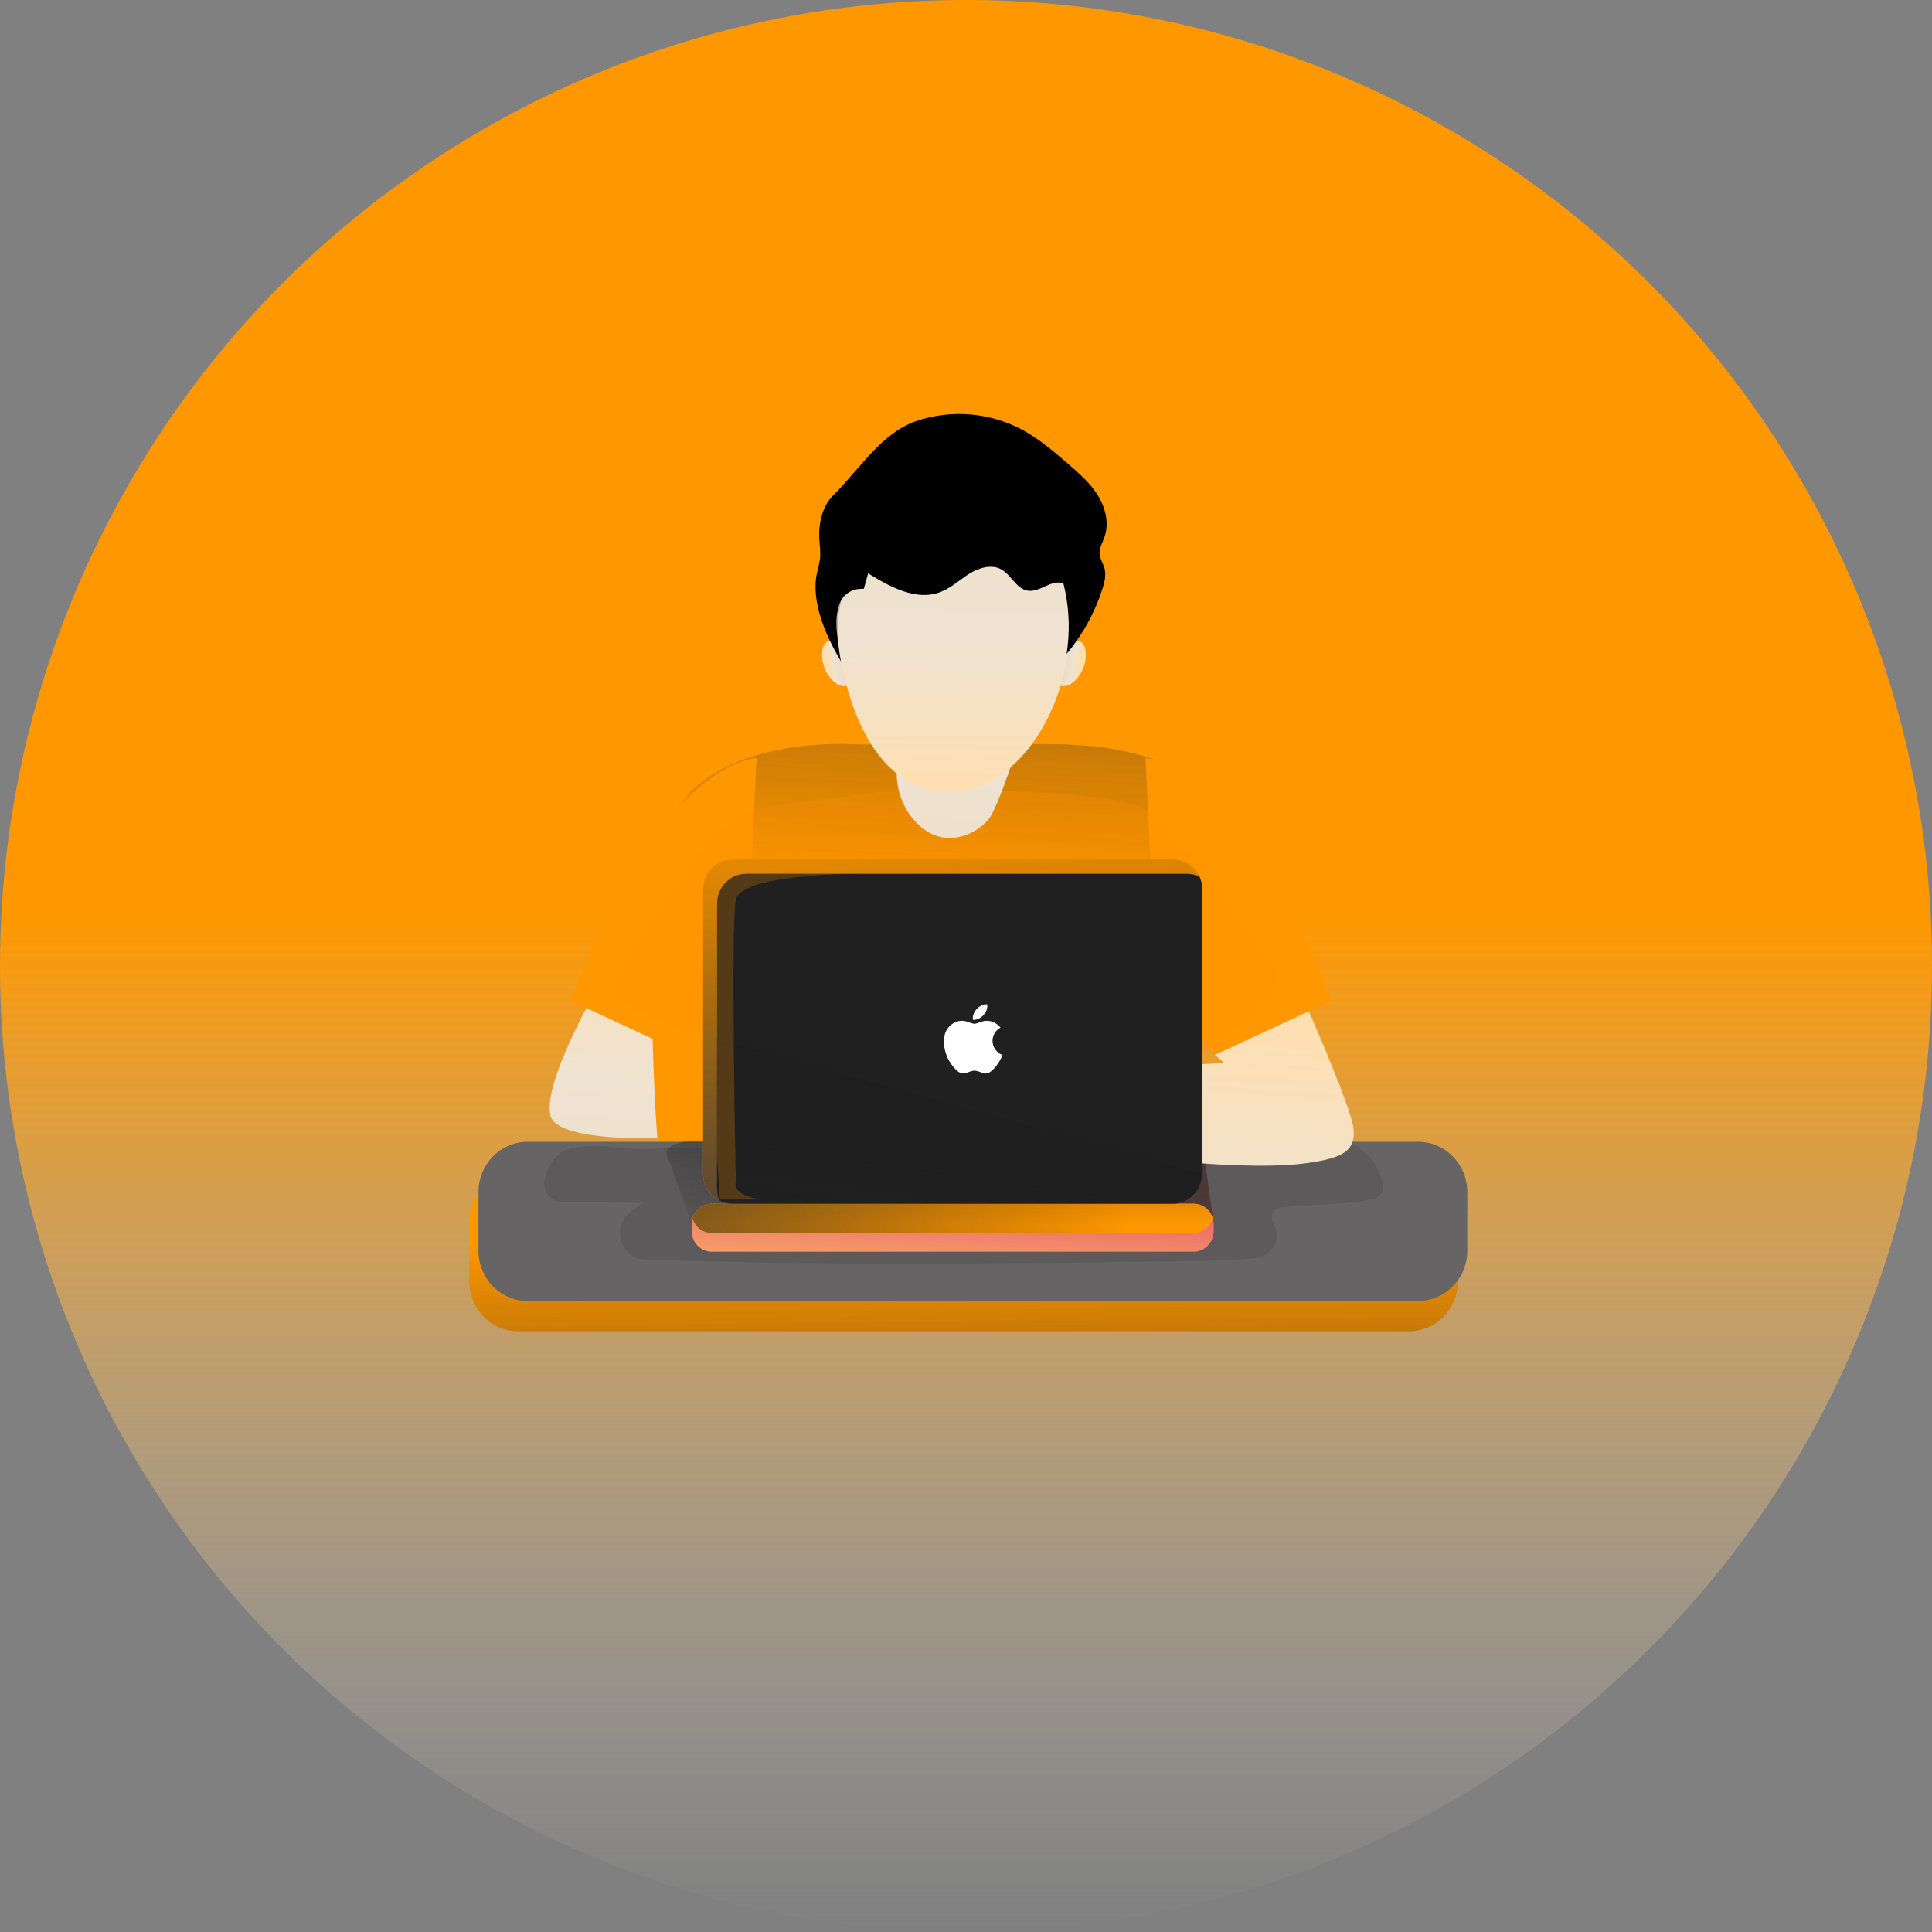 <svg width="250" height="250" viewBox="0 0 250 250" fill="none" xmlns="http://www.w3.org/2000/svg">
<rect x="0" y="0" width="250" height="250" fill="#808080" stroke="none"/>
<circle cx="125" cy="125" r="125" fill="url(#paint0_linear_500_1064)"/>
<path d="M76.912 128.572C76.912 128.572 70.348 139.934 71.193 144.26C72.038 148.587 91.133 147.029 91.133 147.029V136.644H87.083L89.068 134.221L76.912 128.572Z" fill="url(#paint1_linear_500_1064)"/>
<path d="M107.699 82.886C107.513 82.877 107.328 82.91 107.157 82.983C106.985 83.056 106.832 83.168 106.708 83.31C106.556 83.525 106.46 83.776 106.429 84.04C106.302 84.827 106.382 85.634 106.659 86.38C106.936 87.125 107.4 87.782 108.006 88.284C108.408 88.609 108.911 88.867 109.416 88.778C109.474 88.773 109.529 88.748 109.571 88.708C109.615 88.647 109.635 88.572 109.628 88.497C109.669 87.105 109.702 85.681 109.179 84.404C108.814 83.515 108.787 82.9 107.699 82.886Z" fill="url(#paint2_linear_500_1064)"/>
<path d="M139.163 82.886C139.349 82.877 139.535 82.91 139.706 82.983C139.878 83.056 140.032 83.168 140.156 83.31C140.306 83.526 140.402 83.776 140.434 84.04C140.56 84.827 140.481 85.634 140.205 86.38C139.928 87.125 139.463 87.782 138.858 88.284C138.456 88.609 137.951 88.867 137.446 88.778C137.388 88.772 137.334 88.748 137.291 88.708C137.248 88.647 137.228 88.572 137.234 88.497C137.194 87.105 137.163 85.681 137.685 84.404C138.048 83.515 138.076 82.9 139.163 82.886Z" fill="url(#paint3_linear_500_1064)"/>
<path d="M182.31 151.669H67.074C63.562 151.669 60.714 154.585 60.714 158.182V165.754C60.714 169.351 63.562 172.267 67.074 172.267H182.31C185.823 172.267 188.67 169.351 188.67 165.754V158.182C188.67 154.585 185.823 151.669 182.31 151.669Z" fill="#FF9800"/>
<path d="M182.31 151.669H67.074C63.562 151.669 60.714 154.585 60.714 158.182V165.754C60.714 169.351 63.562 172.267 67.074 172.267H182.31C185.823 172.267 188.67 169.351 188.67 165.754V158.182C188.67 154.585 185.823 151.669 182.31 151.669Z" fill="url(#paint4_linear_500_1064)"/>
<path d="M109.902 96.293C109.902 96.293 94.945 95.395 88.406 103.571C81.868 111.746 85.277 150.281 85.277 150.281L154.375 151.892L157.188 108.295C157.465 99.099 146.689 96.251 135.323 96.288H134.729C114.723 96.497 109.902 96.293 109.902 96.293Z" fill="#FF9800"/>
<path d="M109.902 96.293C109.902 96.293 94.945 95.395 88.406 103.571C81.868 111.746 85.277 150.281 85.277 150.281L154.375 151.892L157.188 108.295C157.465 99.099 146.688 96.251 135.323 96.288H134.729C114.723 96.497 109.902 96.293 109.902 96.293Z" fill="url(#paint5_linear_500_1064)"/>
<path d="M97.897 98.114C97.897 98.114 85.59 98.114 73.83 129.496L88.915 136.506L96.522 126.803L97.897 98.114ZM148.227 98.114C148.227 98.114 160.535 98.114 172.295 129.496L157.209 136.506L149.603 126.803L148.227 98.114Z" fill="#FF9800"/>
<path opacity="0.24" d="M81.118 130.181C80.786 130.024 80.489 129.802 80.243 129.525C79.998 129.249 79.809 128.925 79.688 128.572C79.567 128.219 79.517 127.845 79.541 127.473C79.564 127.1 79.66 126.735 79.824 126.401C82.917 120.094 92.386 105.317 98.814 104.446C106.866 103.35 116.044 102.202 116.044 102.202C116.044 102.202 143.934 101.681 148.567 104.987C152.194 107.572 160.416 118.608 164.896 124.732C165.931 126.151 165.544 128.752 163.975 129.506L152.903 138.698C152.54 138.871 152.218 139.124 151.96 139.438L144.53 148.532C144.26 148.863 143.919 149.125 143.533 149.298C143.147 149.47 142.727 149.549 142.306 149.527L103.288 147.556C102.75 147.529 102.233 147.341 101.8 147.013C101.367 146.686 101.039 146.234 100.858 145.716L96.234 132.576C96.059 132.07 95.745 131.627 95.329 131.3C94.914 130.974 94.415 130.777 93.893 130.733C93.37 130.69 92.847 130.801 92.385 131.055C91.924 131.309 91.544 131.694 91.291 132.164C90.957 132.78 90.406 133.244 89.751 133.462C89.096 133.679 88.385 133.634 87.761 133.335L81.118 130.181Z" fill="#FF9100"/>
<path d="M183.509 147.745H68.272C64.76 147.745 61.913 150.66 61.913 154.257V161.83C61.913 165.426 64.76 168.342 68.272 168.342H183.509C187.021 168.342 189.868 165.426 189.868 161.83V154.257C189.868 150.66 187.021 147.745 183.509 147.745Z" fill="#666464"/>
<path opacity="0.18" d="M71.53 155.182C72.014 155.493 72.585 155.506 73.131 155.516L83.208 155.664C82.529 156.041 81.896 156.5 81.322 157.03C79.088 159.087 80.43 162.878 83.434 162.984C106.248 163.779 129.082 163.503 151.902 163.226C155.465 163.182 159.041 163.139 162.586 162.767C163.097 162.715 163.585 162.526 164.001 162.219C164.417 161.912 164.747 161.498 164.957 161.018C165.167 160.539 165.25 160.011 165.197 159.489C165.143 158.966 164.957 158.467 164.655 158.043C164.583 157.854 164.554 157.652 164.571 157.45C164.588 157.249 164.65 157.054 164.752 156.881C164.854 156.708 164.994 156.561 165.16 156.452C165.327 156.343 165.515 156.275 165.712 156.252C169.437 155.809 173.287 155.95 176.978 155.304C177.706 155.176 178.557 154.942 178.852 154.11C179.047 153.595 178.936 152.996 178.777 152.469C178.029 150.017 176.084 148.336 174.027 147.584C171.97 146.832 169.783 146.872 167.637 146.915L83.282 148.652C80.368 148.712 75.677 147.657 72.944 148.932C71.233 149.734 69.098 153.625 71.53 155.182Z" fill="#2F2F2F"/>
<path d="M89.496 158.422L86.475 149.845C86.475 149.845 85.24 148.385 88.534 147.737C91.829 147.088 155.574 147.737 155.574 147.737L157.058 158.414L89.496 158.422Z" fill="url(#paint6_linear_500_1064)"/>
<path d="M157.057 158.422V159.306C157.057 160.011 156.784 160.688 156.296 161.188C155.809 161.687 155.148 161.967 154.458 161.967H92.104C91.415 161.967 90.754 161.687 90.267 161.188C89.779 160.688 89.505 160.011 89.505 159.306V158.422C89.504 158.073 89.571 157.726 89.701 157.402C89.831 157.079 90.023 156.785 90.264 156.538C90.506 156.29 90.793 156.094 91.109 155.96C91.424 155.827 91.763 155.758 92.104 155.759H154.458C154.8 155.758 155.138 155.827 155.454 155.96C155.77 156.094 156.057 156.29 156.298 156.538C156.54 156.785 156.731 157.079 156.862 157.402C156.992 157.726 157.058 158.073 157.057 158.422Z" fill="url(#paint7_linear_500_1064)"/>
<path d="M156.949 157.653C156.787 158.2 156.457 158.679 156.009 159.02C155.56 159.36 155.017 159.544 154.459 159.544H92.105C91.546 159.544 91.003 159.36 90.555 159.02C90.106 158.679 89.777 158.2 89.615 157.653C89.776 157.105 90.106 156.626 90.554 156.285C91.002 155.944 91.546 155.759 92.105 155.759H154.459C155.017 155.759 155.561 155.944 156.009 156.285C156.458 156.626 156.787 157.105 156.949 157.653Z" fill="#FF9800"/>
<path d="M89.496 158.422L86.475 149.845C86.475 149.845 85.24 148.385 88.534 147.737C91.829 147.088 155.574 147.737 155.574 147.737L157.058 158.414L89.496 158.422Z" fill="url(#paint8_linear_500_1064)"/>
<path d="M156.949 157.653C156.787 158.2 156.457 158.679 156.009 159.02C155.56 159.36 155.017 159.544 154.459 159.545H92.105C91.546 159.544 91.003 159.36 90.555 159.02C90.106 158.679 89.777 158.2 89.615 157.653C89.776 157.105 90.106 156.626 90.554 156.285C91.002 155.944 91.546 155.76 92.105 155.759L155.583 154.681C156.749 154.681 156.624 156.557 156.949 157.653Z" fill="url(#paint9_linear_500_1064)"/>
<path d="M155.574 115.08V151.892C155.574 152.918 155.176 153.902 154.467 154.627C153.759 155.352 152.799 155.759 151.797 155.759H94.756C94.26 155.76 93.769 155.66 93.311 155.466C92.852 155.272 92.436 154.987 92.085 154.628C91.734 154.269 91.456 153.842 91.266 153.373C91.077 152.903 90.98 152.4 90.98 151.892V115.08C90.98 114.054 91.378 113.071 92.086 112.346C92.794 111.621 93.755 111.213 94.756 111.213H151.797C152.293 111.213 152.785 111.312 153.243 111.506C153.701 111.701 154.118 111.985 154.469 112.345C154.819 112.704 155.098 113.13 155.287 113.6C155.477 114.069 155.574 114.572 155.574 115.08Z" fill="#FF9800"/>
<path d="M155.574 115.08V151.892C155.574 152.918 155.176 153.902 154.467 154.627C153.759 155.352 152.799 155.759 151.797 155.759H94.756C94.26 155.76 93.769 155.66 93.311 155.466C92.852 155.272 92.436 154.987 92.085 154.628C91.734 154.269 91.456 153.842 91.266 153.373C91.077 152.903 90.98 152.4 90.98 151.892V115.08C90.98 114.054 91.378 113.071 92.086 112.346C92.794 111.621 93.755 111.213 94.756 111.213H151.797C152.293 111.213 152.785 111.312 153.243 111.506C153.701 111.701 154.118 111.985 154.469 112.345C154.819 112.704 155.098 113.13 155.287 113.6C155.477 114.069 155.574 114.572 155.574 115.08Z" fill="url(#paint10_linear_500_1064)"/>
<path d="M155.573 115.08V151.894C155.574 152.521 155.425 153.138 155.14 153.693C154.855 154.247 154.442 154.722 153.938 155.077C153.928 155.085 153.918 155.092 153.907 155.099C153.342 155.492 152.683 155.718 152.001 155.753H94.754C94.2 155.753 93.653 155.627 93.151 155.385C92.914 154.871 92.791 154.31 92.792 153.742V116.935C92.792 115.91 93.19 114.926 93.898 114.201C94.606 113.476 95.567 113.069 96.568 113.069H153.609C154.164 113.068 154.712 113.193 155.214 113.435C155.452 113.949 155.574 114.511 155.573 115.08Z" fill="#202020"/>
<path d="M169.365 130.857C169.365 130.857 174.998 143.603 175.163 146.199C175.329 148.795 174.041 149.859 168.856 150.539C163.672 151.22 155.573 150.539 155.573 150.539V137.712L158.392 137.539L157.209 136.5L169.365 130.857Z" fill="url(#paint11_linear_500_1064)"/>
<path d="M116.036 100.086C116.036 100.086 115.854 104.48 119.479 107.246C123.103 110.013 127.248 107.336 128.257 105.518C129.265 103.7 130.762 99.28 130.762 99.28L116.036 100.086Z" fill="url(#paint12_linear_500_1064)"/>
<path d="M108.313 82.017C108.313 82.017 109.603 98.888 119.48 101.922C129.358 104.955 137.644 94.293 138.483 82.017C139.323 69.74 131.49 58.607 120.962 60.88C110.434 63.154 106.877 74.603 108.313 82.017Z" fill="url(#paint13_linear_500_1064)"/>
<path d="M142.926 73.551C143.157 74.43 142.926 75.361 142.647 76.225C141.653 79.304 140.082 82.155 138.02 84.617C138.074 84.278 138.121 83.936 138.157 83.596C138.462 80.892 138.278 78.154 137.616 75.518C136.128 74.856 134.554 76.712 132.954 76.423C131.528 76.175 130.873 74.434 129.612 73.7C128.352 72.966 126.699 73.444 125.454 74.219C124.208 74.995 123.097 76.055 121.73 76.591C118.599 77.81 115.199 75.966 112.336 74.184L111.782 76.187H111.615L111.275 76.201C110.668 76.226 110.082 76.443 109.598 76.821C109.115 77.198 108.756 77.719 108.571 78.313C107.944 80.302 108.307 82.001 108.62 84.424C108.643 84.603 108.77 85.418 108.828 85.593C106.885 82.335 104.89 77.836 105.72 74.124C105.88 73.534 106.009 72.937 106.108 72.334C106.207 71.488 106.07 70.635 106.021 69.786C105.902 67.733 106.382 65.531 107.822 64.095C111.238 60.694 114.038 56.049 118.554 54.489C120.822 53.721 123.219 53.43 125.6 53.635C127.981 53.84 130.297 54.537 132.408 55.683C134.544 56.856 136.407 58.468 138.258 60.059C139.669 61.282 141.093 62.523 142.074 64.115C143.054 65.706 143.548 67.717 142.922 69.485C142.67 70.201 142.237 70.894 142.287 71.651C142.332 72.314 142.753 72.899 142.926 73.551Z" fill="black"/>
<path opacity="0.24" d="M140.125 79.695C139.56 81.034 138.969 82.408 138.157 83.596C138.462 80.892 138.278 78.154 137.615 75.518C136.127 74.856 134.554 76.711 132.953 76.423C131.528 76.174 130.873 74.434 129.612 73.7C128.352 72.966 126.699 73.443 125.453 74.219C124.208 74.995 123.097 76.055 121.73 76.59C118.622 77.801 115.244 75.993 112.394 74.219C112.252 72.928 115.038 71.743 119.675 73.588C123.478 75.104 126.862 68.051 131.757 69.974C132.314 70.195 132.612 70.861 133.169 71.086C133.946 71.396 134.799 71.15 135.619 71.03C136.438 70.911 137.421 71.008 137.858 71.731C138.192 72.284 138.074 72.998 138.225 73.63C138.377 74.263 139.15 74.85 139.603 74.394C139.764 75.39 139.816 76.401 139.76 77.409C140.043 77.038 140.414 76.746 140.838 76.562C140.976 77.64 140.547 78.698 140.125 79.695ZM109.368 76.284C108.214 78.758 108.14 82.953 108.832 85.599C108.317 84.31 107.289 81.819 106.986 80.453C106.726 79.293 106.576 77.966 107.262 77.004C107.447 76.794 107.605 76.561 107.734 76.311C107.799 76.105 107.84 75.891 107.856 75.675C107.963 74.973 108.459 74.219 109.152 74.255C109.433 74.291 109.7 74.399 109.929 74.569C110.347 74.841 111.545 75.55 111.621 76.192L109.368 76.284Z" fill="black"/>
<path d="M155.504 151.894C155.504 151.894 155.309 153.967 153.868 155.077C153.858 155.085 153.848 155.092 153.837 155.099C153.282 155.51 152.617 155.739 151.931 155.753H94.684C94.13 155.753 93.582 155.627 93.08 155.385C92.844 154.871 92.722 154.31 92.722 153.742V134.414L155.504 151.894Z" fill="url(#paint14_linear_500_1064)"/>
<path opacity="0.24" d="M98.601 155.216H93.162L92.802 149.895V116.935C92.802 115.91 93.2 114.926 93.908 114.201C94.616 113.476 95.577 113.069 96.578 113.069H110.434C110.434 113.069 95.881 113.12 95.211 116.428C94.541 119.736 95.211 152.948 95.211 152.948C95.211 152.948 94.537 154.699 98.601 155.216Z" fill="#FF9100"/>
<path d="M128.433 134.685C128.433 133.948 128.849 133.304 129.465 132.963C129.143 132.58 128.659 132.237 128.126 132.136C127.398 131.998 126.983 132.227 126.715 132.319C126.447 132.411 126.09 132.493 126.09 132.493C126.09 132.493 125.734 132.411 125.465 132.319C125.197 132.227 124.782 131.998 124.055 132.135C123.327 132.273 122.692 132.862 122.434 133.387C121.936 134.401 122.141 135.676 122.493 136.593C122.844 137.51 123.773 138.792 124.494 138.895C125.007 138.968 125.324 138.624 126.09 138.537C126.856 138.624 127.174 138.968 127.686 138.895C128.407 138.792 129.336 137.51 129.687 136.593C129.696 136.57 129.705 136.547 129.713 136.524C128.963 136.231 128.433 135.518 128.433 134.685ZM125.908 131.968C125.908 131.968 126.621 132.06 127.268 131.346C127.915 130.633 127.731 129.958 127.731 129.958C127.731 129.958 127.018 129.866 126.371 130.58C125.724 131.293 125.908 131.968 125.908 131.968Z" fill="white"/>
<defs>
<linearGradient id="paint0_linear_500_1064" x1="125" y1="0" x2="125" y2="250" gradientUnits="userSpaceOnUse">
<stop offset="0.472" stop-color="#FF9800"/>
<stop offset="1" stop-color="#D9D9D9" stop-opacity="0"/>
</linearGradient>
<linearGradient id="paint1_linear_500_1064" x1="79.457" y1="173.671" x2="84.42" y2="92.681" gradientUnits="userSpaceOnUse">
<stop stop-color="#ECDCC4"/>
<stop offset="0.16" stop-color="#EDDFCB"/>
<stop offset="0.42" stop-color="#EFE3D1"/>
<stop offset="0.7" stop-color="#FFDFB0"/>
</linearGradient>
<linearGradient id="paint2_linear_500_1064" x1="108.94" y1="85.754" x2="106.509" y2="86.147" gradientUnits="userSpaceOnUse">
<stop stop-color="#ECDCC4"/>
<stop offset="0.16" stop-color="#EDDFCB"/>
<stop offset="0.42" stop-color="#EFE3D1"/>
<stop offset="0.7" stop-color="#FFDFB0"/>
</linearGradient>
<linearGradient id="paint3_linear_500_1064" x1="137.922" y1="85.754" x2="140.355" y2="86.147" gradientUnits="userSpaceOnUse">
<stop stop-color="#ECDCC4"/>
<stop offset="0.16" stop-color="#EDDFCB"/>
<stop offset="0.42" stop-color="#EFE3D1"/>
<stop offset="0.7" stop-color="#FFDFB0"/>
</linearGradient>
<linearGradient id="paint4_linear_500_1064" x1="124.673" y1="159.886" x2="125.08" y2="201.483" gradientUnits="userSpaceOnUse">
<stop offset="0.01" stop-opacity="0"/>
<stop offset="0.26" stop-color="#202020" stop-opacity="0.21"/>
<stop offset="0.77" stop-color="#373737" stop-opacity="0.75"/>
<stop offset="0.99" stop-color="#563D3D"/>
</linearGradient>
<linearGradient id="paint5_linear_500_1064" x1="120.836" y1="115.786" x2="123.972" y2="48.891" gradientUnits="userSpaceOnUse">
<stop offset="0.01" stop-opacity="0"/>
<stop offset="0.26" stop-color="#202020" stop-opacity="0.21"/>
<stop offset="0.77" stop-color="#373737" stop-opacity="0.75"/>
<stop offset="0.99" stop-color="#563D3D"/>
</linearGradient>
<linearGradient id="paint6_linear_500_1064" x1="86.248" y1="152.938" x2="157.058" y2="152.938" gradientUnits="userSpaceOnUse">
<stop offset="0.01" stop-opacity="0"/>
<stop offset="0.26" stop-color="#202020" stop-opacity="0.21"/>
<stop offset="0.77" stop-color="#373737" stop-opacity="0.75"/>
<stop offset="0.99" stop-color="#563D3D"/>
</linearGradient>
<linearGradient id="paint7_linear_500_1064" x1="122.72" y1="169.247" x2="123.482" y2="155.689" gradientUnits="userSpaceOnUse">
<stop stop-color="#FDC168"/>
<stop offset="1" stop-color="#EB6969"/>
</linearGradient>
<linearGradient id="paint8_linear_500_1064" x1="121.633" y1="158.733" x2="121.749" y2="132.25" gradientUnits="userSpaceOnUse">
<stop offset="0.01" stop-opacity="0"/>
<stop offset="0.26" stop-color="#202020" stop-opacity="0.21"/>
<stop offset="0.77" stop-color="#373737" stop-opacity="0.75"/>
<stop offset="0.99" stop-color="#563D3D"/>
</linearGradient>
<linearGradient id="paint9_linear_500_1064" x1="144.402" y1="149.828" x2="61.712" y2="179.034" gradientUnits="userSpaceOnUse">
<stop offset="0.01" stop-opacity="0"/>
<stop offset="0.26" stop-color="#202020" stop-opacity="0.21"/>
<stop offset="0.77" stop-color="#373737" stop-opacity="0.75"/>
<stop offset="0.99" stop-color="#563D3D"/>
</linearGradient>
<linearGradient id="paint10_linear_500_1064" x1="122.132" y1="101.397" x2="124.421" y2="162.588" gradientUnits="userSpaceOnUse">
<stop offset="0.01" stop-opacity="0"/>
<stop offset="0.26" stop-color="#202020" stop-opacity="0.21"/>
<stop offset="0.77" stop-color="#373737" stop-opacity="0.75"/>
<stop offset="0.99" stop-color="#563D3D"/>
</linearGradient>
<linearGradient id="paint11_linear_500_1064" x1="162.261" y1="195.535" x2="167.789" y2="105.341" gradientUnits="userSpaceOnUse">
<stop stop-color="#ECDCC4"/>
<stop offset="0.16" stop-color="#EDDFCB"/>
<stop offset="0.42" stop-color="#EFE3D1"/>
<stop offset="0.7" stop-color="#FFDFB0"/>
</linearGradient>
<linearGradient id="paint12_linear_500_1064" x1="122.388" y1="116.983" x2="124.985" y2="74.594" gradientUnits="userSpaceOnUse">
<stop stop-color="#ECDCC4"/>
<stop offset="0.16" stop-color="#EDDFCB"/>
<stop offset="0.42" stop-color="#EFE3D1"/>
<stop offset="0.7" stop-color="#FFDFB0"/>
</linearGradient>
<linearGradient id="paint13_linear_500_1064" x1="123.522" y1="54.653" x2="122.814" y2="122.849" gradientUnits="userSpaceOnUse">
<stop stop-color="#ECDCC4"/>
<stop offset="0.16" stop-color="#EDDFCB"/>
<stop offset="0.42" stop-color="#EFE3D1"/>
<stop offset="0.7" stop-color="#FFDFB0"/>
</linearGradient>
<linearGradient id="paint14_linear_500_1064" x1="126.988" y1="121.761" x2="107.104" y2="262.914" gradientUnits="userSpaceOnUse">
<stop offset="0.01" stop-opacity="0"/>
<stop offset="0.26" stop-color="#202020" stop-opacity="0.21"/>
<stop offset="0.77" stop-color="#373737" stop-opacity="0.75"/>
<stop offset="0.99" stop-color="#563D3D"/>
</linearGradient>
</defs>
</svg>
